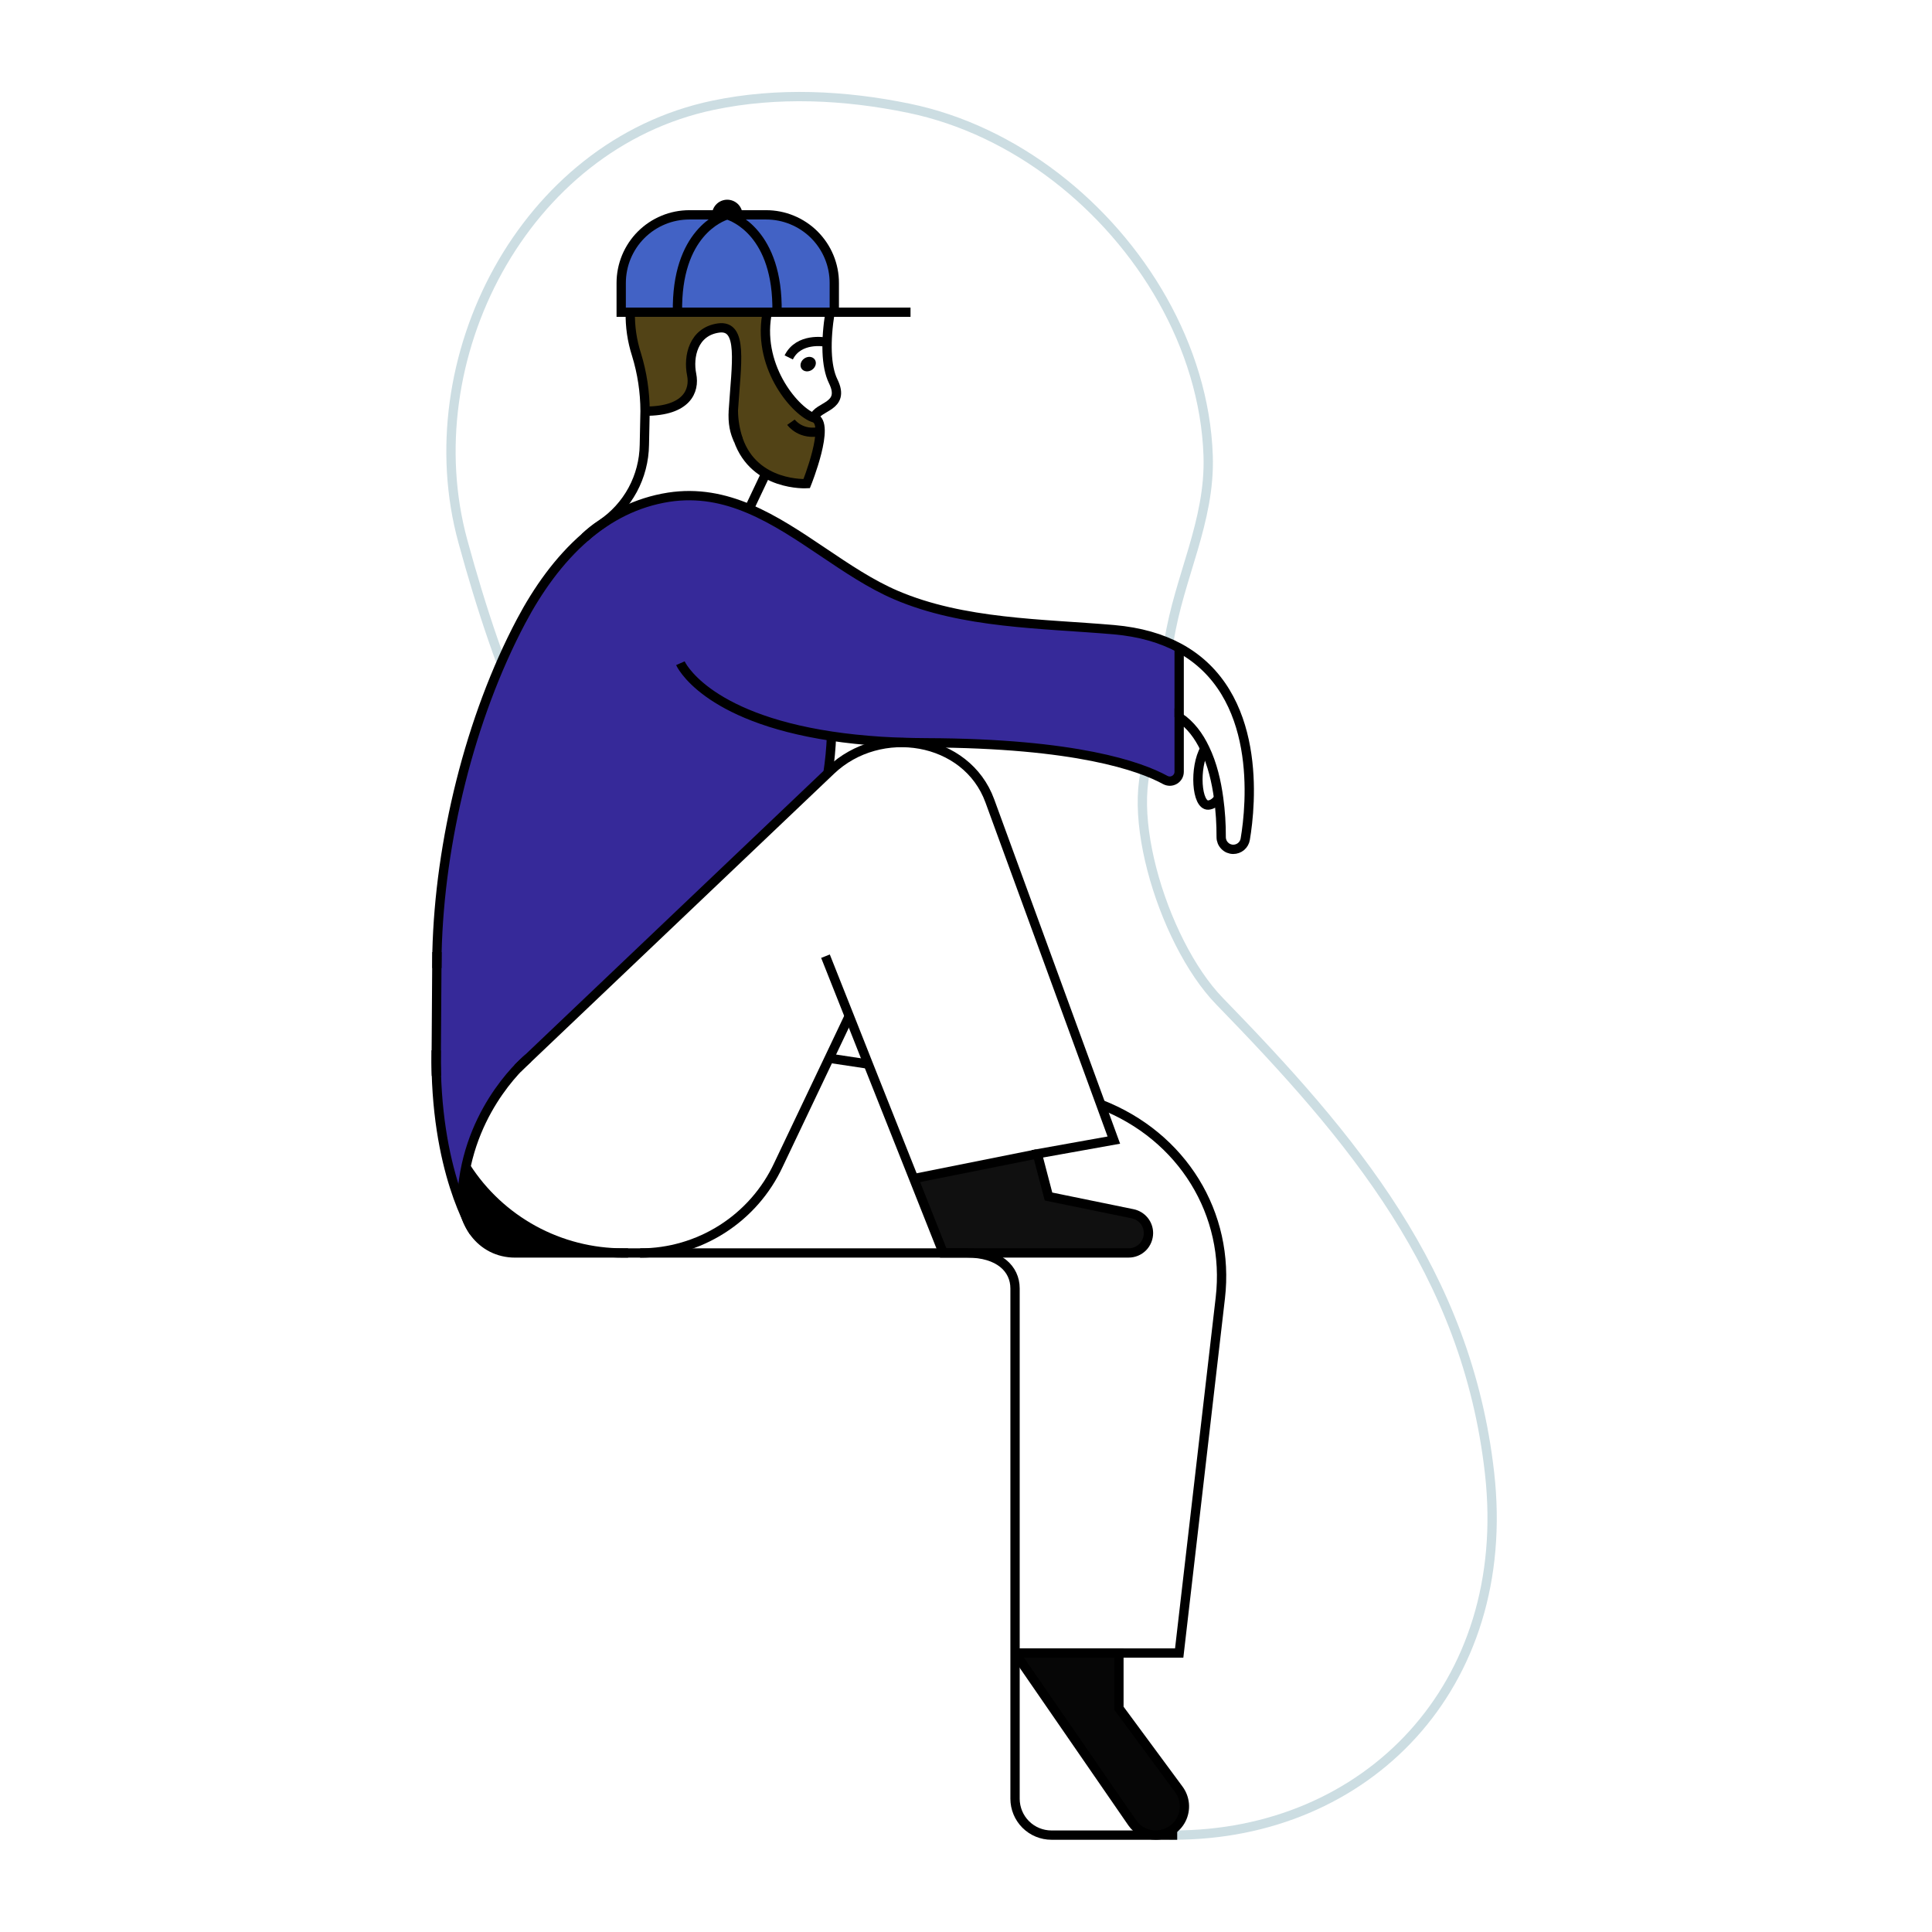 <svg width="60" height="60" viewBox="0 0 60 60" fill="none" xmlns="http://www.w3.org/2000/svg">
<g clip-path="url(#clip0_94_1512)">
<mask id="mask0_94_1512" style="mask-type:luminance" maskUnits="userSpaceOnUse" x="0" y="0" width="60" height="60">
<path d="M60 0H0V60H60V0Z" fill="white"/>
</mask>
<g mask="url(#mask0_94_1512)">
<path d="M16.508 22.86C15.608 20.917 14.939 18.874 14.375 16.811C12.833 11.176 16.251 4.505 22.144 3.269C24.146 2.849 26.233 2.95 28.227 3.362C31.521 4.042 34.449 6.381 36.102 9.31C36.935 10.786 37.462 12.449 37.52 14.149C37.59 16.192 36.614 17.925 36.305 19.905L36.294 19.971" stroke="#CCDDE2" stroke-width="0.289" stroke-miterlimit="10"/>
<path d="M36.437 56.99C36.249 57.021 36.623 56.965 36.437 56.99ZM36.437 56.99C42.42 57 47.005 52.386 46.26 45.752C45.557 39.503 41.972 35.307 37.875 31.094C36.069 29.238 34.714 24.705 35.959 23.063" stroke="#CCDDE2" stroke-width="0.289" stroke-miterlimit="10"/>
<path d="M13.539 33.029C13.539 33.157 13.543 33.284 13.547 33.409C13.62 35.64 14.15 37.107 14.47 37.8C14.365 37.504 14.329 37.188 14.364 36.877C14.386 36.665 14.42 36.455 14.464 36.247C14.716 35.079 15.286 34.003 16.112 33.14L16.119 33.133C16.229 33.019 16.314 32.942 16.36 32.901L16.38 32.88L16.401 32.863L25.706 24.01C25.764 23.629 25.801 23.245 25.817 22.86C26.285 22.931 26.797 22.985 27.358 23.022C27.799 23.049 28.274 23.065 28.778 23.066C33.417 23.082 35.41 23.798 36.182 24.221C36.227 24.245 36.276 24.258 36.327 24.257C36.377 24.256 36.427 24.242 36.471 24.217C36.514 24.191 36.55 24.154 36.575 24.11C36.6 24.067 36.614 24.017 36.614 23.966V20.12C36.074 19.829 35.408 19.627 34.583 19.555C32.355 19.363 29.907 19.375 27.819 18.48C26.259 17.811 24.851 16.475 23.259 15.801C22.479 15.472 21.663 15.302 20.761 15.441C19.751 15.599 18.901 16.05 18.181 16.669C18.172 16.676 18.164 16.686 18.154 16.693C17.331 17.408 16.682 18.339 16.179 19.291C14.593 22.288 13.649 26.136 13.566 29.566V29.605C13.566 29.759 13.562 29.911 13.562 30.064L13.539 33.029Z" fill="#362999"/>
<path d="M19.277 8.788V9.696H25.894V8.788C25.894 8.717 25.89 8.646 25.883 8.575C25.83 8.053 25.585 7.569 25.195 7.217C24.805 6.866 24.299 6.672 23.774 6.673H21.392C21.114 6.672 20.839 6.727 20.582 6.833C20.326 6.94 20.093 7.095 19.896 7.292C19.7 7.488 19.544 7.722 19.438 7.978C19.331 8.235 19.277 8.51 19.277 8.788Z" fill="#4262C5"/>
<path d="M28.376 36.6L29.293 38.91H35.053C35.134 38.91 35.214 38.895 35.288 38.864C35.362 38.833 35.43 38.788 35.487 38.73C35.602 38.614 35.666 38.458 35.667 38.295C35.667 38.154 35.618 38.017 35.529 37.908C35.439 37.799 35.315 37.724 35.177 37.695L32.562 37.159L32.215 35.833L28.376 36.6Z" fill="#101010"/>
<path d="M36.609 55.571L34.749 53.051V51.335H31.672C31.658 51.336 31.645 51.34 31.633 51.347C31.621 51.354 31.611 51.364 31.605 51.377C31.598 51.389 31.595 51.403 31.596 51.416C31.596 51.43 31.6 51.444 31.608 51.455L35.16 56.605C35.242 56.724 35.351 56.821 35.479 56.888C35.606 56.955 35.748 56.99 35.892 56.99C36.057 56.99 36.219 56.944 36.359 56.858C36.5 56.772 36.613 56.648 36.688 56.501C36.762 56.354 36.794 56.189 36.78 56.025C36.766 55.861 36.707 55.703 36.609 55.571Z" fill="#060606"/>
<path d="M19.766 11.008C19.942 11.578 20.032 12.171 20.032 12.768C21.333 12.768 21.578 12.134 21.477 11.633C21.366 11.076 21.533 10.299 22.31 10.187C23.086 10.076 22.867 11.299 22.775 12.743C22.777 13.053 22.828 13.361 22.927 13.656C23.072 14.1 23.378 14.475 23.785 14.707C24.172 14.921 24.609 15.03 25.052 15.02C25.052 15.02 25.811 13.132 25.282 12.976C24.752 12.82 23.534 11.465 23.811 9.796C23.817 9.76 23.823 9.727 23.831 9.694H19.574C19.564 10.14 19.629 10.584 19.766 11.008Z" fill="#524316"/>
<path d="M13.57 29.568V29.607C13.57 29.761 13.566 29.913 13.566 30.066L13.546 33.037C13.546 33.162 13.549 33.286 13.553 33.409" stroke="black" stroke-width="0.289" stroke-miterlimit="10"/>
<path d="M14.47 36.243C14.995 37.063 15.718 37.736 16.572 38.203C17.426 38.669 18.384 38.913 19.357 38.912H30.037C31.029 38.912 31.523 39.406 31.523 40.013V55.86C31.523 56.16 31.642 56.448 31.854 56.66C32.066 56.872 32.354 56.991 32.654 56.991H36.559" stroke="black" stroke-width="0.289" stroke-miterlimit="10"/>
<path d="M36.609 55.571L34.749 53.051V51.335H31.672C31.658 51.336 31.645 51.34 31.633 51.347C31.621 51.354 31.611 51.364 31.605 51.377C31.598 51.389 31.595 51.403 31.596 51.416C31.596 51.43 31.6 51.444 31.608 51.455L35.16 56.605C35.242 56.724 35.351 56.821 35.479 56.888C35.606 56.955 35.748 56.99 35.892 56.99C36.057 56.99 36.219 56.944 36.359 56.858C36.5 56.772 36.613 56.648 36.688 56.501C36.762 56.354 36.794 56.189 36.78 56.025C36.766 55.861 36.707 55.703 36.609 55.571Z" stroke="black" stroke-width="0.289" stroke-miterlimit="10"/>
<path d="M25.75 32.864L26.966 33.047" stroke="black" stroke-width="0.289" stroke-miterlimit="10"/>
<path d="M34.183 34.296C36.723 35.281 38.203 37.7 37.898 40.311L36.621 51.336H31.521" stroke="black" stroke-width="0.289" stroke-miterlimit="10"/>
<path d="M25.636 29.695L26.374 31.555L26.965 33.049L28.376 36.6L29.293 38.911H35.053C35.134 38.911 35.214 38.895 35.288 38.864C35.362 38.833 35.43 38.788 35.487 38.731C35.602 38.615 35.666 38.458 35.667 38.295C35.667 38.154 35.618 38.017 35.529 37.908C35.439 37.799 35.315 37.724 35.177 37.695L32.562 37.159L32.215 35.833L34.591 35.407L34.185 34.295L30.741 24.875C30.021 22.895 27.33 22.47 25.804 23.923L25.715 24.008L16.073 33.18" stroke="black" stroke-width="0.289" stroke-miterlimit="10"/>
<path d="M19.881 38.913C20.783 38.913 21.667 38.655 22.427 38.17C23.188 37.685 23.794 36.994 24.175 36.176L25.75 32.866L26.373 31.555" stroke="black" stroke-width="0.289" stroke-miterlimit="10"/>
<path d="M21.13 20.597C21.13 20.597 21.864 22.267 25.823 22.862C26.291 22.933 26.805 22.987 27.364 23.024C27.804 23.051 28.277 23.065 28.784 23.068C33.423 23.084 35.416 23.8 36.188 24.223C36.233 24.247 36.282 24.259 36.333 24.259C36.384 24.258 36.433 24.244 36.477 24.218C36.52 24.193 36.556 24.156 36.582 24.112C36.607 24.068 36.62 24.019 36.62 23.968V22.27C36.972 22.505 37.231 22.854 37.418 23.249C37.651 23.729 37.778 24.284 37.846 24.791C37.901 25.191 37.927 25.595 37.925 25.999C37.925 26.099 37.964 26.194 38.035 26.265C38.069 26.3 38.11 26.329 38.156 26.348C38.202 26.367 38.251 26.377 38.3 26.377C38.389 26.377 38.476 26.345 38.544 26.288C38.612 26.23 38.657 26.151 38.672 26.063C38.852 25.001 39.208 21.523 36.62 20.12C36.08 19.829 35.414 19.627 34.589 19.555C32.361 19.363 29.914 19.375 27.825 18.48C26.262 17.811 24.855 16.474 23.265 15.801C22.488 15.472 21.669 15.302 20.767 15.441C19.757 15.599 18.907 16.05 18.187 16.669C17.351 17.389 16.693 18.329 16.184 19.291C14.598 22.288 13.654 26.136 13.571 29.566V29.605C13.571 29.759 13.568 29.911 13.568 30.064" stroke="black" stroke-width="0.289" stroke-miterlimit="10"/>
<path d="M22.933 13.668L22.928 13.656C22.817 13.435 22.748 13.139 22.775 12.743C22.867 11.299 23.089 10.076 22.311 10.187C21.533 10.299 21.367 11.077 21.48 11.632C21.58 12.134 21.337 12.772 20.035 12.769" stroke="black" stroke-width="0.289" stroke-miterlimit="10"/>
<path d="M25.282 12.976C25.384 12.601 26.274 12.653 25.875 11.84C25.648 11.376 25.635 10.584 25.778 9.696" stroke="black" stroke-width="0.289" stroke-miterlimit="10"/>
<path d="M19.574 9.696C19.565 10.141 19.63 10.585 19.766 11.008C19.942 11.578 20.032 12.172 20.033 12.769L20.011 13.819C20.004 14.306 19.879 14.784 19.648 15.213C19.416 15.641 19.084 16.007 18.68 16.279C18.492 16.4 18.318 16.539 18.158 16.695" stroke="black" stroke-width="0.289" stroke-miterlimit="10"/>
<path d="M22.775 12.743C22.777 13.054 22.829 13.362 22.928 13.656C23.437 15.113 25.052 15.02 25.052 15.02C25.052 15.02 25.812 13.132 25.282 12.976C24.751 12.82 23.534 11.465 23.811 9.796C23.817 9.761 23.824 9.727 23.831 9.694" stroke="black" stroke-width="0.289" stroke-miterlimit="10"/>
<path d="M25.899 8.574H25.91" stroke="black" stroke-width="0.289" stroke-miterlimit="10"/>
<path d="M28.376 36.602L32.213 35.835" stroke="black" stroke-width="0.289" stroke-miterlimit="10"/>
<path d="M36.62 22.27V20.12" stroke="black" stroke-width="0.289" stroke-miterlimit="10"/>
<path d="M37.419 23.248C37.079 23.836 37.158 25.025 37.526 25.002C37.654 24.992 37.76 24.905 37.847 24.79" stroke="black" stroke-width="0.289" stroke-miterlimit="10"/>
<path d="M25.91 9.696V8.789C25.91 8.511 25.856 8.235 25.749 7.978C25.643 7.721 25.486 7.488 25.29 7.291C25.093 7.095 24.859 6.939 24.602 6.833C24.345 6.726 24.07 6.672 23.792 6.672H21.41C21.132 6.672 20.856 6.726 20.599 6.833C20.342 6.939 20.109 7.095 19.912 7.291C19.715 7.488 19.56 7.721 19.453 7.978C19.347 8.235 19.292 8.511 19.292 8.789V9.696H28.277" stroke="black" stroke-width="0.289" stroke-miterlimit="10"/>
<path d="M24.131 9.696C24.173 7.232 22.77 6.728 22.602 6.677C22.591 6.673 22.58 6.673 22.569 6.677C22.401 6.728 20.997 7.232 21.04 9.696" stroke="black" stroke-width="0.289" stroke-miterlimit="10"/>
<path d="M23.06 6.66C23.055 6.537 23.003 6.421 22.915 6.335C22.826 6.25 22.708 6.202 22.585 6.202C22.462 6.202 22.344 6.25 22.256 6.335C22.167 6.421 22.116 6.537 22.111 6.66H23.06Z" fill="black"/>
<path d="M23.785 14.705L23.266 15.8" stroke="black" stroke-width="0.289" stroke-miterlimit="10"/>
<path d="M25.613 10.62C25.613 10.62 24.803 10.474 24.495 11.1" stroke="black" stroke-width="0.286" stroke-miterlimit="10"/>
<path d="M25.22 11.483C25.333 11.404 25.371 11.262 25.304 11.166C25.237 11.069 25.09 11.055 24.977 11.134C24.864 11.213 24.827 11.355 24.894 11.451C24.961 11.547 25.107 11.561 25.22 11.483Z" fill="black"/>
<path d="M24.564 13.112C24.564 13.112 24.872 13.546 25.5 13.391" stroke="black" stroke-width="0.286" stroke-miterlimit="10"/>
<path d="M16.405 32.864C16.405 32.864 14.64 34.296 14.369 36.875C14.258 37.938 14.927 38.912 15.997 38.912H19.506" stroke="black" stroke-width="0.289" stroke-miterlimit="10"/>
<path d="M14.717 38.259C14.717 38.259 13.491 36.374 13.546 32.619" stroke="black" stroke-width="0.289" stroke-miterlimit="10"/>
<path d="M25.713 24.01C25.771 23.629 25.808 23.245 25.823 22.86" stroke="black" stroke-width="0.289" stroke-miterlimit="10"/>
<path d="M14.621 36.466C14.621 36.466 14.552 36.337 14.47 36.518C14.388 36.699 14.054 38.19 15.082 38.624C16.11 39.059 18.27 38.811 18.27 38.811C18.27 38.811 15.72 38.27 14.621 36.466Z" fill="black"/>
</g>
</g>
<defs>
<clipPath id="clip0_94_1512">
<rect width="60" height="60" fill="white"/>
</clipPath>
</defs>
</svg>
